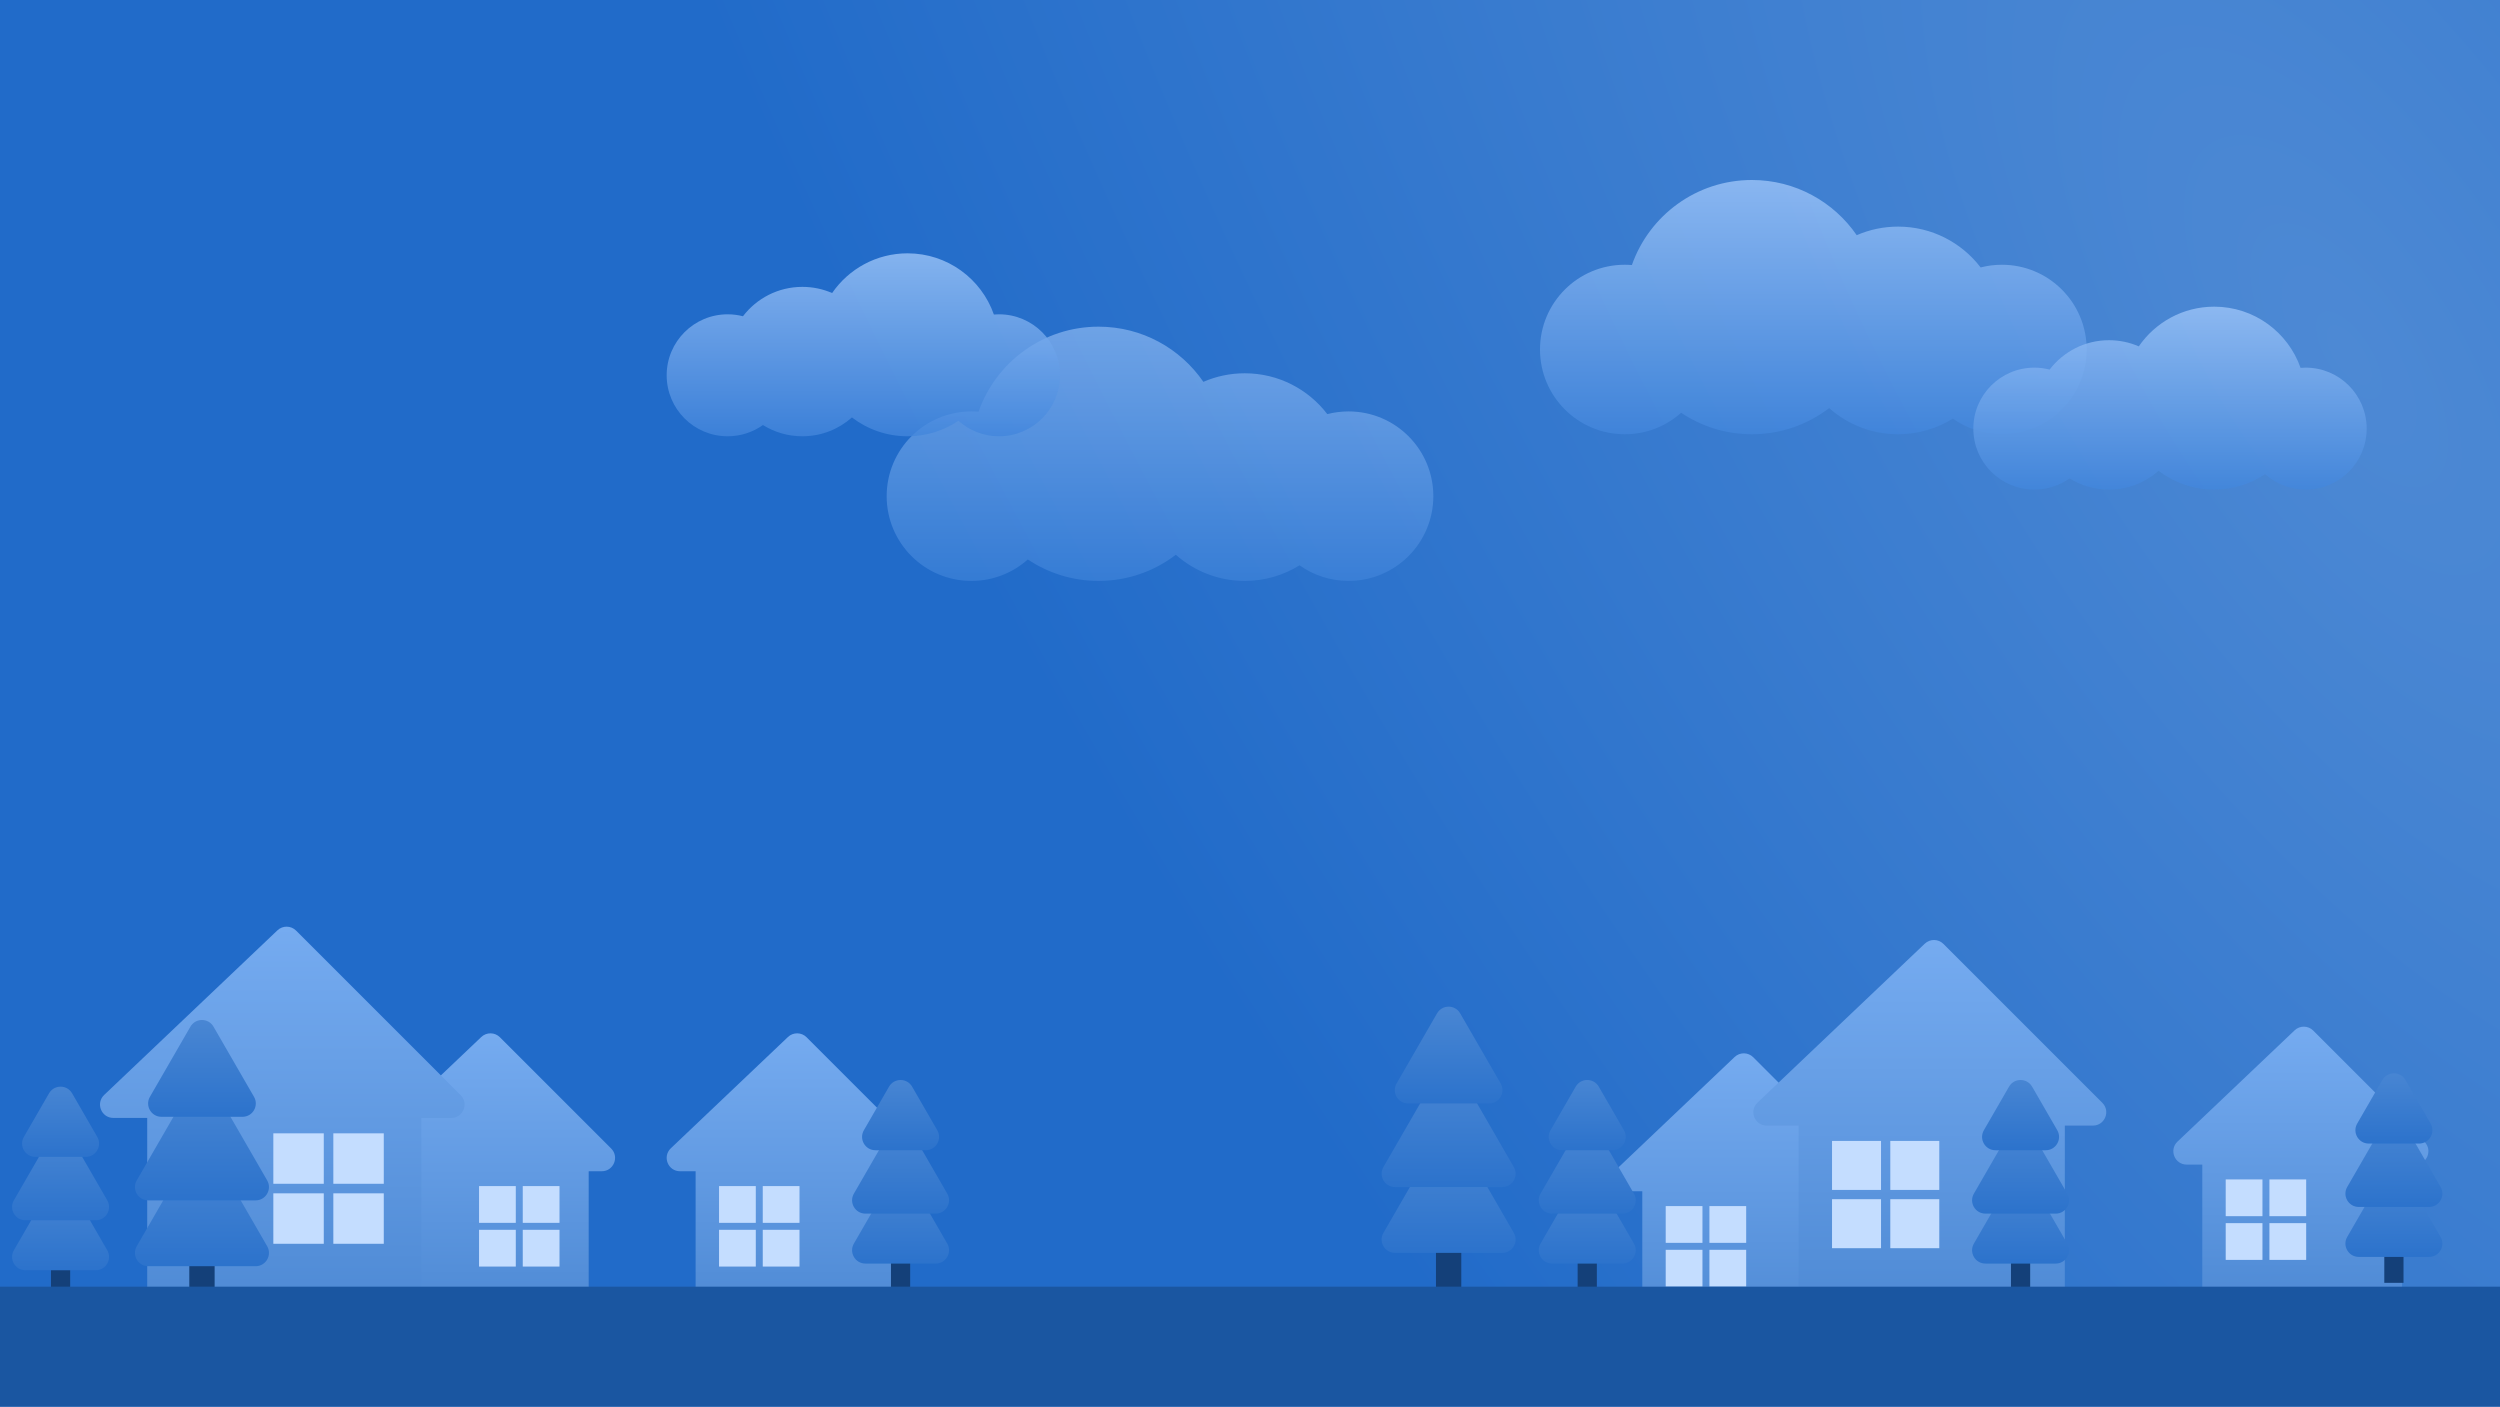 <svg width="375" height="211" viewBox="0 0 375 211" fill="none" xmlns="http://www.w3.org/2000/svg">
<g clip-path="url(#clip0_360_2102)">
<rect width="375" height="211" fill="url(#paint0_radial_360_2102)"/>
<path opacity="0.8" fill-rule="evenodd" clip-rule="evenodd" d="M274.375 61.213C271.162 63.676 267.144 65.139 262.783 65.139C258.856 65.139 255.206 63.952 252.172 61.917C249.925 63.922 246.961 65.139 243.713 65.139C236.692 65.139 231 59.448 231 52.426C231 45.405 236.692 39.713 243.713 39.713C244.073 39.713 244.43 39.728 244.783 39.758C247.388 32.328 254.463 27 262.783 27C269.309 27 275.07 30.278 278.507 35.278C280.409 34.451 282.507 33.992 284.713 33.992C289.761 33.992 294.248 36.394 297.094 40.117C298.114 39.854 299.184 39.713 300.287 39.713C307.308 39.713 313 45.405 313 52.426C313 59.448 307.308 65.139 300.287 65.139C297.546 65.139 295.008 64.272 292.932 62.797C290.546 64.282 287.73 65.139 284.713 65.139C280.746 65.139 277.125 63.656 274.375 61.213Z" fill="url(#paint1_linear_360_2102)"/>
<path opacity="0.8" fill-rule="evenodd" clip-rule="evenodd" d="M323.791 70.617C326.103 72.389 328.994 73.442 332.132 73.442C334.958 73.442 337.584 72.588 339.766 71.123C341.383 72.565 343.516 73.442 345.853 73.442C350.905 73.442 355 69.347 355 64.294C355 59.243 350.905 55.147 345.853 55.147C345.594 55.147 345.337 55.158 345.083 55.179C343.209 49.833 338.118 46 332.132 46C327.436 46 323.291 48.359 320.818 51.956C319.45 51.361 317.94 51.031 316.353 51.031C312.721 51.031 309.492 52.759 307.444 55.438C306.71 55.248 305.941 55.147 305.147 55.147C300.095 55.147 296 59.243 296 64.294C296 69.347 300.095 73.442 305.147 73.442C307.119 73.442 308.946 72.818 310.44 71.756C312.156 72.825 314.182 73.442 316.353 73.442C319.207 73.442 321.813 72.374 323.791 70.617Z" fill="url(#paint2_linear_360_2102)"/>
<path opacity="0.6" fill-rule="evenodd" clip-rule="evenodd" d="M176.375 83.213C173.162 85.676 169.144 87.139 164.783 87.139C160.856 87.139 157.206 85.952 154.172 83.917C151.925 85.921 148.961 87.139 145.713 87.139C138.692 87.139 133 81.448 133 74.426C133 67.405 138.692 61.713 145.713 61.713C146.073 61.713 146.43 61.728 146.783 61.758C149.388 54.328 156.463 49 164.783 49C171.309 49 177.07 52.278 180.507 57.278C182.409 56.451 184.507 55.992 186.713 55.992C191.761 55.992 196.248 58.394 199.094 62.117C200.114 61.854 201.184 61.713 202.287 61.713C209.308 61.713 215 67.405 215 74.426C215 81.448 209.308 87.139 202.287 87.139C199.546 87.139 197.008 86.272 194.932 84.797C192.546 86.282 189.73 87.139 186.713 87.139C182.746 87.139 179.125 85.656 176.375 83.213Z" fill="url(#paint3_linear_360_2102)"/>
<path opacity="0.8" fill-rule="evenodd" clip-rule="evenodd" d="M127.791 62.617C130.103 64.389 132.994 65.442 136.132 65.442C138.958 65.442 141.584 64.588 143.766 63.123C145.383 64.565 147.516 65.442 149.853 65.442C154.905 65.442 159 61.346 159 56.294C159 51.243 154.905 47.147 149.853 47.147C149.594 47.147 149.337 47.158 149.083 47.179C147.209 41.833 142.118 38 136.132 38C131.436 38 127.291 40.359 124.818 43.956C123.45 43.361 121.94 43.031 120.353 43.031C116.721 43.031 113.492 44.759 111.444 47.438C110.71 47.248 109.941 47.147 109.147 47.147C104.095 47.147 100 51.243 100 56.294C100 61.346 104.095 65.442 109.147 65.442C111.119 65.442 112.946 64.818 114.44 63.756C116.156 64.825 118.182 65.442 120.353 65.442C123.207 65.442 125.813 64.374 127.791 62.617Z" fill="url(#paint4_linear_360_2102)"/>
<g filter="url(#filter0_d_360_2102)">
<path fill-rule="evenodd" clip-rule="evenodd" d="M54.627 168.238L72.193 151.55C72.979 150.803 74.218 150.819 74.985 151.586L91.673 168.274C92.933 169.534 92.04 171.688 90.259 171.688L88.304 171.688V193.734H58.344V171.688H56.004C54.197 171.688 53.317 169.482 54.627 168.238Z" fill="url(#paint5_linear_360_2102)"/>
<g filter="url(#filter1_i_360_2102)">
<rect x="72.856" y="171.914" width="5.513" height="5.513" fill="#C4DDFF"/>
</g>
<g filter="url(#filter2_i_360_2102)">
<rect x="72.856" y="178.471" width="5.513" height="5.513" fill="#C4DDFF"/>
</g>
<g filter="url(#filter3_i_360_2102)">
<rect x="79.413" y="171.914" width="5.513" height="5.513" fill="#C4DDFF"/>
</g>
<g filter="url(#filter4_i_360_2102)">
<rect x="79.413" y="178.471" width="5.513" height="5.513" fill="#C4DDFF"/>
</g>
</g>
<g filter="url(#filter5_d_360_2102)">
<path fill-rule="evenodd" clip-rule="evenodd" d="M100.627 168.238L118.193 151.55C118.979 150.803 120.218 150.819 120.985 151.586L137.673 168.274C138.933 169.534 138.04 171.688 136.259 171.688L134.304 171.688V193.734H104.344V171.688H102.004C100.197 171.688 99.317 169.482 100.627 168.238Z" fill="url(#paint6_linear_360_2102)"/>
<g filter="url(#filter6_i_360_2102)">
<rect x="108.856" y="171.914" width="5.513" height="5.513" fill="#C4DDFF"/>
</g>
<g filter="url(#filter7_i_360_2102)">
<rect x="108.856" y="178.471" width="5.513" height="5.513" fill="#C4DDFF"/>
</g>
<g filter="url(#filter8_i_360_2102)">
<rect x="115.413" y="171.914" width="5.513" height="5.513" fill="#C4DDFF"/>
</g>
<g filter="url(#filter9_i_360_2102)">
<rect x="115.413" y="178.471" width="5.513" height="5.513" fill="#C4DDFF"/>
</g>
</g>
<g filter="url(#filter10_d_360_2102)">
<path fill-rule="evenodd" clip-rule="evenodd" d="M242.627 171.238L260.193 154.55C260.979 153.803 262.218 153.819 262.985 154.586L279.673 171.274C280.933 172.534 280.04 174.688 278.259 174.688L276.304 174.688V196.734H246.344V174.688H244.004C242.197 174.688 241.317 172.482 242.627 171.238Z" fill="url(#paint7_linear_360_2102)"/>
<g filter="url(#filter11_i_360_2102)">
<rect x="250.856" y="174.914" width="5.513" height="5.513" fill="#C4DDFF"/>
</g>
<g filter="url(#filter12_i_360_2102)">
<rect x="250.856" y="181.471" width="5.513" height="5.513" fill="#C4DDFF"/>
</g>
<g filter="url(#filter13_i_360_2102)">
<rect x="257.413" y="174.914" width="5.513" height="5.513" fill="#C4DDFF"/>
</g>
<g filter="url(#filter14_i_360_2102)">
<rect x="257.413" y="181.471" width="5.513" height="5.513" fill="#C4DDFF"/>
</g>
</g>
<g filter="url(#filter15_d_360_2102)">
<path fill-rule="evenodd" clip-rule="evenodd" d="M326.627 167.238L344.193 150.55C344.979 149.803 346.218 149.819 346.985 150.586L363.673 167.274C364.933 168.534 364.04 170.688 362.259 170.688L360.304 170.688V192.734H330.344V170.688H328.004C326.197 170.688 325.317 168.482 326.627 167.238Z" fill="url(#paint8_linear_360_2102)"/>
<g filter="url(#filter16_i_360_2102)">
<rect x="334.856" y="170.914" width="5.513" height="5.513" fill="#C4DDFF"/>
</g>
<g filter="url(#filter17_i_360_2102)">
<rect x="334.856" y="177.471" width="5.513" height="5.513" fill="#C4DDFF"/>
</g>
<g filter="url(#filter18_i_360_2102)">
<rect x="341.413" y="170.914" width="5.513" height="5.513" fill="#C4DDFF"/>
</g>
<g filter="url(#filter19_i_360_2102)">
<rect x="341.413" y="177.471" width="5.513" height="5.513" fill="#C4DDFF"/>
</g>
</g>
<g filter="url(#filter20_d_360_2102)">
<path fill-rule="evenodd" clip-rule="evenodd" d="M263.627 161.389L288.72 137.55C289.506 136.803 290.745 136.819 291.512 137.586L315.351 161.425C316.611 162.685 315.718 164.839 313.937 164.839H309.723V194.224H269.79V164.839H265.004C263.197 164.839 262.317 162.633 263.627 161.389Z" fill="url(#paint9_linear_360_2102)"/>
<g filter="url(#filter21_i_360_2102)">
<rect x="275.805" y="165.14" width="7.348" height="7.348" fill="#C4DDFF"/>
</g>
<g filter="url(#filter22_i_360_2102)">
<rect x="275.805" y="173.88" width="7.348" height="7.348" fill="#C4DDFF"/>
</g>
<g filter="url(#filter23_i_360_2102)">
<rect x="284.545" y="165.14" width="7.348" height="7.348" fill="#C4DDFF"/>
</g>
<g filter="url(#filter24_i_360_2102)">
<rect x="284.545" y="173.88" width="7.348" height="7.348" fill="#C4DDFF"/>
</g>
</g>
<g filter="url(#filter25_d_360_2102)">
<path fill-rule="evenodd" clip-rule="evenodd" d="M15.627 160.24L41.616 135.55C42.403 134.803 43.641 134.819 44.408 135.586L69.099 160.276C70.359 161.536 69.466 163.69 67.684 163.69L63.202 163.69V193.949H22.081V163.69L17.004 163.69C15.197 163.69 14.317 161.485 15.627 160.24Z" fill="url(#paint10_linear_360_2102)"/>
<g filter="url(#filter26_i_360_2102)">
<rect x="42" y="164" width="7.566" height="7.566" fill="#C4DDFF"/>
</g>
<g filter="url(#filter27_i_360_2102)">
<rect x="42" y="173" width="7.566" height="7.566" fill="#C4DDFF"/>
</g>
<g filter="url(#filter28_i_360_2102)">
<rect x="51" y="164" width="7.566" height="7.566" fill="#C4DDFF"/>
</g>
<g filter="url(#filter29_i_360_2102)">
<rect x="51" y="173" width="7.566" height="7.566" fill="#C4DDFF"/>
</g>
</g>
<rect x="28.395" y="189.742" width="3.798" height="5.318" fill="#144079"/>
<path d="M28.562 172.991C29.332 171.658 31.256 171.658 32.026 172.991L40.075 186.932C40.845 188.266 39.882 189.932 38.343 189.932H22.245C20.706 189.932 19.743 188.266 20.513 186.932L28.562 172.991Z" fill="url(#paint11_linear_360_2102)"/>
<path d="M28.562 163.116C29.332 161.783 31.256 161.783 32.026 163.116L40.075 177.057C40.845 178.39 39.882 180.057 38.343 180.057H22.245C20.706 180.057 19.743 178.39 20.513 177.057L28.562 163.116Z" fill="url(#paint12_linear_360_2102)"/>
<path d="M28.562 154C29.332 152.667 31.256 152.667 32.026 154L38.101 164.522C38.871 165.856 37.909 167.522 36.369 167.522H24.219C22.679 167.522 21.717 165.856 22.487 164.522L28.562 154Z" fill="url(#paint13_linear_360_2102)"/>
<rect x="215.395" y="187.742" width="3.798" height="5.318" fill="#144079"/>
<path d="M215.562 170.991C216.332 169.658 218.256 169.658 219.026 170.991L227.075 184.932C227.845 186.266 226.882 187.932 225.343 187.932H209.245C207.706 187.932 206.743 186.266 207.513 184.932L215.562 170.991Z" fill="url(#paint14_linear_360_2102)"/>
<path d="M215.562 161.116C216.332 159.783 218.256 159.783 219.026 161.116L227.075 175.057C227.845 176.39 226.882 178.057 225.343 178.057H209.245C207.706 178.057 206.743 176.39 207.513 175.057L215.562 161.116Z" fill="url(#paint15_linear_360_2102)"/>
<path d="M215.562 152C216.332 150.667 218.256 150.667 219.026 152L225.101 162.522C225.871 163.856 224.909 165.522 223.369 165.522H211.219C209.679 165.522 208.717 163.856 209.487 162.522L215.562 152Z" fill="url(#paint16_linear_360_2102)"/>
<rect x="133.645" y="189.392" width="2.882" height="4.034" fill="#144079"/>
<path d="M133.354 177.408C134.123 176.075 136.048 176.075 136.818 177.408L142.088 186.537C142.858 187.87 141.896 189.537 140.356 189.537H129.815C128.276 189.537 127.313 187.87 128.083 186.537L133.354 177.408Z" fill="url(#paint17_linear_360_2102)"/>
<path d="M133.354 169.916C134.123 168.583 136.048 168.583 136.818 169.916L142.088 179.044C142.858 180.378 141.896 182.044 140.356 182.044H129.815C128.276 182.044 127.313 180.378 128.083 179.044L133.354 169.916Z" fill="url(#paint18_linear_360_2102)"/>
<path d="M133.354 163C134.123 161.667 136.048 161.667 136.818 163L140.591 169.535C141.361 170.868 140.398 172.535 138.859 172.535H131.313C129.773 172.535 128.811 170.868 129.581 169.535L133.354 163Z" fill="url(#paint19_linear_360_2102)"/>
<rect x="7.645" y="190.392" width="2.882" height="4.034" fill="#144079"/>
<path d="M7.354 178.408C8.123 177.075 10.048 177.075 10.818 178.408L16.088 187.537C16.858 188.87 15.896 190.537 14.356 190.537H3.815C2.276 190.537 1.313 188.87 2.083 187.537L7.354 178.408Z" fill="url(#paint20_linear_360_2102)"/>
<path d="M7.354 170.916C8.123 169.583 10.048 169.583 10.818 170.916L16.088 180.044C16.858 181.378 15.896 183.044 14.356 183.044H3.815C2.276 183.044 1.313 181.378 2.083 180.044L7.354 170.916Z" fill="url(#paint21_linear_360_2102)"/>
<path d="M7.354 164C8.123 162.667 10.048 162.667 10.818 164L14.591 170.535C15.361 171.868 14.398 173.535 12.859 173.535H5.313C3.773 173.535 2.811 171.868 3.581 170.535L7.354 164Z" fill="url(#paint22_linear_360_2102)"/>
<rect x="236.645" y="189.392" width="2.882" height="4.034" fill="#144079"/>
<path d="M236.354 177.408C237.123 176.075 239.048 176.075 239.818 177.408L245.088 186.537C245.858 187.87 244.896 189.537 243.356 189.537H232.815C231.276 189.537 230.313 187.87 231.083 186.537L236.354 177.408Z" fill="url(#paint23_linear_360_2102)"/>
<path d="M236.354 169.916C237.123 168.583 239.048 168.583 239.818 169.916L245.088 179.044C245.858 180.378 244.896 182.044 243.356 182.044H232.815C231.276 182.044 230.313 180.378 231.083 179.044L236.354 169.916Z" fill="url(#paint24_linear_360_2102)"/>
<path d="M236.354 163C237.123 161.667 239.048 161.667 239.818 163L243.591 169.535C244.361 170.868 243.398 172.535 241.859 172.535H234.313C232.773 172.535 231.811 170.868 232.581 169.535L236.354 163Z" fill="url(#paint25_linear_360_2102)"/>
<rect x="357.645" y="188.392" width="2.882" height="4.034" fill="#144079"/>
<path d="M357.354 176.408C358.123 175.075 360.048 175.075 360.818 176.408L366.088 185.537C366.858 186.87 365.896 188.537 364.356 188.537H353.815C352.276 188.537 351.313 186.87 352.083 185.537L357.354 176.408Z" fill="url(#paint26_linear_360_2102)"/>
<path d="M357.354 168.916C358.123 167.583 360.048 167.583 360.818 168.916L366.088 178.044C366.858 179.378 365.896 181.044 364.356 181.044H353.815C352.276 181.044 351.313 179.378 352.083 178.044L357.354 168.916Z" fill="url(#paint27_linear_360_2102)"/>
<path d="M357.354 162C358.123 160.667 360.048 160.667 360.818 162L364.591 168.535C365.361 169.868 364.398 171.535 362.859 171.535H355.313C353.773 171.535 352.811 169.868 353.581 168.535L357.354 162Z" fill="url(#paint28_linear_360_2102)"/>
<rect x="301.645" y="189.392" width="2.882" height="4.034" fill="#144079"/>
<path d="M301.354 177.408C302.123 176.075 304.048 176.075 304.818 177.408L310.088 186.537C310.858 187.87 309.896 189.537 308.356 189.537H297.815C296.276 189.537 295.313 187.87 296.083 186.537L301.354 177.408Z" fill="url(#paint29_linear_360_2102)"/>
<path d="M301.354 169.916C302.123 168.583 304.048 168.583 304.818 169.916L310.088 179.044C310.858 180.378 309.896 182.044 308.356 182.044H297.815C296.276 182.044 295.313 180.378 296.083 179.044L301.354 169.916Z" fill="url(#paint30_linear_360_2102)"/>
<path d="M301.354 163C302.123 161.667 304.048 161.667 304.818 163L308.591 169.535C309.361 170.868 308.398 172.535 306.859 172.535H299.313C297.773 172.535 296.811 170.868 297.581 169.535L301.354 163Z" fill="url(#paint31_linear_360_2102)"/>
<rect y="193" width="375" height="18" fill="#1A56A1"/>
</g>
<defs>
<filter id="filter0_d_360_2102" x="50" y="151" width="46.263" height="50.734" filterUnits="userSpaceOnUse" color-interpolation-filters="sRGB">
<feFlood flood-opacity="0" result="BackgroundImageFix"/>
<feColorMatrix in="SourceAlpha" type="matrix" values="0 0 0 0 0 0 0 0 0 0 0 0 0 0 0 0 0 0 127 0" result="hardAlpha"/>
<feOffset dy="4"/>
<feGaussianBlur stdDeviation="2"/>
<feComposite in2="hardAlpha" operator="out"/>
<feColorMatrix type="matrix" values="0 0 0 0 0 0 0 0 0 0 0 0 0 0 0 0 0 0 0.1 0"/>
<feBlend mode="normal" in2="BackgroundImageFix" result="effect1_dropShadow_360_2102"/>
<feBlend mode="normal" in="SourceGraphic" in2="effect1_dropShadow_360_2102" result="shape"/>
</filter>
<filter id="filter1_i_360_2102" x="71.856" y="171.914" width="6.513" height="7.513" filterUnits="userSpaceOnUse" color-interpolation-filters="sRGB">
<feFlood flood-opacity="0" result="BackgroundImageFix"/>
<feBlend mode="normal" in="SourceGraphic" in2="BackgroundImageFix" result="shape"/>
<feColorMatrix in="SourceAlpha" type="matrix" values="0 0 0 0 0 0 0 0 0 0 0 0 0 0 0 0 0 0 127 0" result="hardAlpha"/>
<feOffset dx="-1" dy="2"/>
<feGaussianBlur stdDeviation="1"/>
<feComposite in2="hardAlpha" operator="arithmetic" k2="-1" k3="1"/>
<feColorMatrix type="matrix" values="0 0 0 0 0 0 0 0 0 0 0 0 0 0 0 0 0 0 0.25 0"/>
<feBlend mode="normal" in2="shape" result="effect1_innerShadow_360_2102"/>
</filter>
<filter id="filter2_i_360_2102" x="71.856" y="178.471" width="6.513" height="7.513" filterUnits="userSpaceOnUse" color-interpolation-filters="sRGB">
<feFlood flood-opacity="0" result="BackgroundImageFix"/>
<feBlend mode="normal" in="SourceGraphic" in2="BackgroundImageFix" result="shape"/>
<feColorMatrix in="SourceAlpha" type="matrix" values="0 0 0 0 0 0 0 0 0 0 0 0 0 0 0 0 0 0 127 0" result="hardAlpha"/>
<feOffset dx="-1" dy="2"/>
<feGaussianBlur stdDeviation="1"/>
<feComposite in2="hardAlpha" operator="arithmetic" k2="-1" k3="1"/>
<feColorMatrix type="matrix" values="0 0 0 0 0 0 0 0 0 0 0 0 0 0 0 0 0 0 0.25 0"/>
<feBlend mode="normal" in2="shape" result="effect1_innerShadow_360_2102"/>
</filter>
<filter id="filter3_i_360_2102" x="78.413" y="171.914" width="6.513" height="7.513" filterUnits="userSpaceOnUse" color-interpolation-filters="sRGB">
<feFlood flood-opacity="0" result="BackgroundImageFix"/>
<feBlend mode="normal" in="SourceGraphic" in2="BackgroundImageFix" result="shape"/>
<feColorMatrix in="SourceAlpha" type="matrix" values="0 0 0 0 0 0 0 0 0 0 0 0 0 0 0 0 0 0 127 0" result="hardAlpha"/>
<feOffset dx="-1" dy="2"/>
<feGaussianBlur stdDeviation="1"/>
<feComposite in2="hardAlpha" operator="arithmetic" k2="-1" k3="1"/>
<feColorMatrix type="matrix" values="0 0 0 0 0 0 0 0 0 0 0 0 0 0 0 0 0 0 0.25 0"/>
<feBlend mode="normal" in2="shape" result="effect1_innerShadow_360_2102"/>
</filter>
<filter id="filter4_i_360_2102" x="78.413" y="178.471" width="6.513" height="7.513" filterUnits="userSpaceOnUse" color-interpolation-filters="sRGB">
<feFlood flood-opacity="0" result="BackgroundImageFix"/>
<feBlend mode="normal" in="SourceGraphic" in2="BackgroundImageFix" result="shape"/>
<feColorMatrix in="SourceAlpha" type="matrix" values="0 0 0 0 0 0 0 0 0 0 0 0 0 0 0 0 0 0 127 0" result="hardAlpha"/>
<feOffset dx="-1" dy="2"/>
<feGaussianBlur stdDeviation="1"/>
<feComposite in2="hardAlpha" operator="arithmetic" k2="-1" k3="1"/>
<feColorMatrix type="matrix" values="0 0 0 0 0 0 0 0 0 0 0 0 0 0 0 0 0 0 0.25 0"/>
<feBlend mode="normal" in2="shape" result="effect1_innerShadow_360_2102"/>
</filter>
<filter id="filter5_d_360_2102" x="96" y="151" width="46.263" height="50.734" filterUnits="userSpaceOnUse" color-interpolation-filters="sRGB">
<feFlood flood-opacity="0" result="BackgroundImageFix"/>
<feColorMatrix in="SourceAlpha" type="matrix" values="0 0 0 0 0 0 0 0 0 0 0 0 0 0 0 0 0 0 127 0" result="hardAlpha"/>
<feOffset dy="4"/>
<feGaussianBlur stdDeviation="2"/>
<feComposite in2="hardAlpha" operator="out"/>
<feColorMatrix type="matrix" values="0 0 0 0 0 0 0 0 0 0 0 0 0 0 0 0 0 0 0.1 0"/>
<feBlend mode="normal" in2="BackgroundImageFix" result="effect1_dropShadow_360_2102"/>
<feBlend mode="normal" in="SourceGraphic" in2="effect1_dropShadow_360_2102" result="shape"/>
</filter>
<filter id="filter6_i_360_2102" x="107.856" y="171.914" width="6.513" height="7.513" filterUnits="userSpaceOnUse" color-interpolation-filters="sRGB">
<feFlood flood-opacity="0" result="BackgroundImageFix"/>
<feBlend mode="normal" in="SourceGraphic" in2="BackgroundImageFix" result="shape"/>
<feColorMatrix in="SourceAlpha" type="matrix" values="0 0 0 0 0 0 0 0 0 0 0 0 0 0 0 0 0 0 127 0" result="hardAlpha"/>
<feOffset dx="-1" dy="2"/>
<feGaussianBlur stdDeviation="1"/>
<feComposite in2="hardAlpha" operator="arithmetic" k2="-1" k3="1"/>
<feColorMatrix type="matrix" values="0 0 0 0 0 0 0 0 0 0 0 0 0 0 0 0 0 0 0.25 0"/>
<feBlend mode="normal" in2="shape" result="effect1_innerShadow_360_2102"/>
</filter>
<filter id="filter7_i_360_2102" x="107.856" y="178.471" width="6.513" height="7.513" filterUnits="userSpaceOnUse" color-interpolation-filters="sRGB">
<feFlood flood-opacity="0" result="BackgroundImageFix"/>
<feBlend mode="normal" in="SourceGraphic" in2="BackgroundImageFix" result="shape"/>
<feColorMatrix in="SourceAlpha" type="matrix" values="0 0 0 0 0 0 0 0 0 0 0 0 0 0 0 0 0 0 127 0" result="hardAlpha"/>
<feOffset dx="-1" dy="2"/>
<feGaussianBlur stdDeviation="1"/>
<feComposite in2="hardAlpha" operator="arithmetic" k2="-1" k3="1"/>
<feColorMatrix type="matrix" values="0 0 0 0 0 0 0 0 0 0 0 0 0 0 0 0 0 0 0.25 0"/>
<feBlend mode="normal" in2="shape" result="effect1_innerShadow_360_2102"/>
</filter>
<filter id="filter8_i_360_2102" x="114.413" y="171.914" width="6.513" height="7.513" filterUnits="userSpaceOnUse" color-interpolation-filters="sRGB">
<feFlood flood-opacity="0" result="BackgroundImageFix"/>
<feBlend mode="normal" in="SourceGraphic" in2="BackgroundImageFix" result="shape"/>
<feColorMatrix in="SourceAlpha" type="matrix" values="0 0 0 0 0 0 0 0 0 0 0 0 0 0 0 0 0 0 127 0" result="hardAlpha"/>
<feOffset dx="-1" dy="2"/>
<feGaussianBlur stdDeviation="1"/>
<feComposite in2="hardAlpha" operator="arithmetic" k2="-1" k3="1"/>
<feColorMatrix type="matrix" values="0 0 0 0 0 0 0 0 0 0 0 0 0 0 0 0 0 0 0.25 0"/>
<feBlend mode="normal" in2="shape" result="effect1_innerShadow_360_2102"/>
</filter>
<filter id="filter9_i_360_2102" x="114.413" y="178.471" width="6.513" height="7.513" filterUnits="userSpaceOnUse" color-interpolation-filters="sRGB">
<feFlood flood-opacity="0" result="BackgroundImageFix"/>
<feBlend mode="normal" in="SourceGraphic" in2="BackgroundImageFix" result="shape"/>
<feColorMatrix in="SourceAlpha" type="matrix" values="0 0 0 0 0 0 0 0 0 0 0 0 0 0 0 0 0 0 127 0" result="hardAlpha"/>
<feOffset dx="-1" dy="2"/>
<feGaussianBlur stdDeviation="1"/>
<feComposite in2="hardAlpha" operator="arithmetic" k2="-1" k3="1"/>
<feColorMatrix type="matrix" values="0 0 0 0 0 0 0 0 0 0 0 0 0 0 0 0 0 0 0.25 0"/>
<feBlend mode="normal" in2="shape" result="effect1_innerShadow_360_2102"/>
</filter>
<filter id="filter10_d_360_2102" x="238" y="154" width="46.263" height="50.734" filterUnits="userSpaceOnUse" color-interpolation-filters="sRGB">
<feFlood flood-opacity="0" result="BackgroundImageFix"/>
<feColorMatrix in="SourceAlpha" type="matrix" values="0 0 0 0 0 0 0 0 0 0 0 0 0 0 0 0 0 0 127 0" result="hardAlpha"/>
<feOffset dy="4"/>
<feGaussianBlur stdDeviation="2"/>
<feComposite in2="hardAlpha" operator="out"/>
<feColorMatrix type="matrix" values="0 0 0 0 0 0 0 0 0 0 0 0 0 0 0 0 0 0 0.1 0"/>
<feBlend mode="normal" in2="BackgroundImageFix" result="effect1_dropShadow_360_2102"/>
<feBlend mode="normal" in="SourceGraphic" in2="effect1_dropShadow_360_2102" result="shape"/>
</filter>
<filter id="filter11_i_360_2102" x="249.856" y="174.914" width="6.513" height="7.513" filterUnits="userSpaceOnUse" color-interpolation-filters="sRGB">
<feFlood flood-opacity="0" result="BackgroundImageFix"/>
<feBlend mode="normal" in="SourceGraphic" in2="BackgroundImageFix" result="shape"/>
<feColorMatrix in="SourceAlpha" type="matrix" values="0 0 0 0 0 0 0 0 0 0 0 0 0 0 0 0 0 0 127 0" result="hardAlpha"/>
<feOffset dx="-1" dy="2"/>
<feGaussianBlur stdDeviation="1"/>
<feComposite in2="hardAlpha" operator="arithmetic" k2="-1" k3="1"/>
<feColorMatrix type="matrix" values="0 0 0 0 0 0 0 0 0 0 0 0 0 0 0 0 0 0 0.25 0"/>
<feBlend mode="normal" in2="shape" result="effect1_innerShadow_360_2102"/>
</filter>
<filter id="filter12_i_360_2102" x="249.856" y="181.471" width="6.513" height="7.513" filterUnits="userSpaceOnUse" color-interpolation-filters="sRGB">
<feFlood flood-opacity="0" result="BackgroundImageFix"/>
<feBlend mode="normal" in="SourceGraphic" in2="BackgroundImageFix" result="shape"/>
<feColorMatrix in="SourceAlpha" type="matrix" values="0 0 0 0 0 0 0 0 0 0 0 0 0 0 0 0 0 0 127 0" result="hardAlpha"/>
<feOffset dx="-1" dy="2"/>
<feGaussianBlur stdDeviation="1"/>
<feComposite in2="hardAlpha" operator="arithmetic" k2="-1" k3="1"/>
<feColorMatrix type="matrix" values="0 0 0 0 0 0 0 0 0 0 0 0 0 0 0 0 0 0 0.25 0"/>
<feBlend mode="normal" in2="shape" result="effect1_innerShadow_360_2102"/>
</filter>
<filter id="filter13_i_360_2102" x="256.413" y="174.914" width="6.513" height="7.513" filterUnits="userSpaceOnUse" color-interpolation-filters="sRGB">
<feFlood flood-opacity="0" result="BackgroundImageFix"/>
<feBlend mode="normal" in="SourceGraphic" in2="BackgroundImageFix" result="shape"/>
<feColorMatrix in="SourceAlpha" type="matrix" values="0 0 0 0 0 0 0 0 0 0 0 0 0 0 0 0 0 0 127 0" result="hardAlpha"/>
<feOffset dx="-1" dy="2"/>
<feGaussianBlur stdDeviation="1"/>
<feComposite in2="hardAlpha" operator="arithmetic" k2="-1" k3="1"/>
<feColorMatrix type="matrix" values="0 0 0 0 0 0 0 0 0 0 0 0 0 0 0 0 0 0 0.25 0"/>
<feBlend mode="normal" in2="shape" result="effect1_innerShadow_360_2102"/>
</filter>
<filter id="filter14_i_360_2102" x="256.413" y="181.471" width="6.513" height="7.513" filterUnits="userSpaceOnUse" color-interpolation-filters="sRGB">
<feFlood flood-opacity="0" result="BackgroundImageFix"/>
<feBlend mode="normal" in="SourceGraphic" in2="BackgroundImageFix" result="shape"/>
<feColorMatrix in="SourceAlpha" type="matrix" values="0 0 0 0 0 0 0 0 0 0 0 0 0 0 0 0 0 0 127 0" result="hardAlpha"/>
<feOffset dx="-1" dy="2"/>
<feGaussianBlur stdDeviation="1"/>
<feComposite in2="hardAlpha" operator="arithmetic" k2="-1" k3="1"/>
<feColorMatrix type="matrix" values="0 0 0 0 0 0 0 0 0 0 0 0 0 0 0 0 0 0 0.25 0"/>
<feBlend mode="normal" in2="shape" result="effect1_innerShadow_360_2102"/>
</filter>
<filter id="filter15_d_360_2102" x="322" y="150" width="46.263" height="50.734" filterUnits="userSpaceOnUse" color-interpolation-filters="sRGB">
<feFlood flood-opacity="0" result="BackgroundImageFix"/>
<feColorMatrix in="SourceAlpha" type="matrix" values="0 0 0 0 0 0 0 0 0 0 0 0 0 0 0 0 0 0 127 0" result="hardAlpha"/>
<feOffset dy="4"/>
<feGaussianBlur stdDeviation="2"/>
<feComposite in2="hardAlpha" operator="out"/>
<feColorMatrix type="matrix" values="0 0 0 0 0 0 0 0 0 0 0 0 0 0 0 0 0 0 0.1 0"/>
<feBlend mode="normal" in2="BackgroundImageFix" result="effect1_dropShadow_360_2102"/>
<feBlend mode="normal" in="SourceGraphic" in2="effect1_dropShadow_360_2102" result="shape"/>
</filter>
<filter id="filter16_i_360_2102" x="333.856" y="170.914" width="6.513" height="7.513" filterUnits="userSpaceOnUse" color-interpolation-filters="sRGB">
<feFlood flood-opacity="0" result="BackgroundImageFix"/>
<feBlend mode="normal" in="SourceGraphic" in2="BackgroundImageFix" result="shape"/>
<feColorMatrix in="SourceAlpha" type="matrix" values="0 0 0 0 0 0 0 0 0 0 0 0 0 0 0 0 0 0 127 0" result="hardAlpha"/>
<feOffset dx="-1" dy="2"/>
<feGaussianBlur stdDeviation="1"/>
<feComposite in2="hardAlpha" operator="arithmetic" k2="-1" k3="1"/>
<feColorMatrix type="matrix" values="0 0 0 0 0 0 0 0 0 0 0 0 0 0 0 0 0 0 0.25 0"/>
<feBlend mode="normal" in2="shape" result="effect1_innerShadow_360_2102"/>
</filter>
<filter id="filter17_i_360_2102" x="333.856" y="177.471" width="6.513" height="7.513" filterUnits="userSpaceOnUse" color-interpolation-filters="sRGB">
<feFlood flood-opacity="0" result="BackgroundImageFix"/>
<feBlend mode="normal" in="SourceGraphic" in2="BackgroundImageFix" result="shape"/>
<feColorMatrix in="SourceAlpha" type="matrix" values="0 0 0 0 0 0 0 0 0 0 0 0 0 0 0 0 0 0 127 0" result="hardAlpha"/>
<feOffset dx="-1" dy="2"/>
<feGaussianBlur stdDeviation="1"/>
<feComposite in2="hardAlpha" operator="arithmetic" k2="-1" k3="1"/>
<feColorMatrix type="matrix" values="0 0 0 0 0 0 0 0 0 0 0 0 0 0 0 0 0 0 0.25 0"/>
<feBlend mode="normal" in2="shape" result="effect1_innerShadow_360_2102"/>
</filter>
<filter id="filter18_i_360_2102" x="340.413" y="170.914" width="6.513" height="7.513" filterUnits="userSpaceOnUse" color-interpolation-filters="sRGB">
<feFlood flood-opacity="0" result="BackgroundImageFix"/>
<feBlend mode="normal" in="SourceGraphic" in2="BackgroundImageFix" result="shape"/>
<feColorMatrix in="SourceAlpha" type="matrix" values="0 0 0 0 0 0 0 0 0 0 0 0 0 0 0 0 0 0 127 0" result="hardAlpha"/>
<feOffset dx="-1" dy="2"/>
<feGaussianBlur stdDeviation="1"/>
<feComposite in2="hardAlpha" operator="arithmetic" k2="-1" k3="1"/>
<feColorMatrix type="matrix" values="0 0 0 0 0 0 0 0 0 0 0 0 0 0 0 0 0 0 0.25 0"/>
<feBlend mode="normal" in2="shape" result="effect1_innerShadow_360_2102"/>
</filter>
<filter id="filter19_i_360_2102" x="340.413" y="177.471" width="6.513" height="7.513" filterUnits="userSpaceOnUse" color-interpolation-filters="sRGB">
<feFlood flood-opacity="0" result="BackgroundImageFix"/>
<feBlend mode="normal" in="SourceGraphic" in2="BackgroundImageFix" result="shape"/>
<feColorMatrix in="SourceAlpha" type="matrix" values="0 0 0 0 0 0 0 0 0 0 0 0 0 0 0 0 0 0 127 0" result="hardAlpha"/>
<feOffset dx="-1" dy="2"/>
<feGaussianBlur stdDeviation="1"/>
<feComposite in2="hardAlpha" operator="arithmetic" k2="-1" k3="1"/>
<feColorMatrix type="matrix" values="0 0 0 0 0 0 0 0 0 0 0 0 0 0 0 0 0 0 0.25 0"/>
<feBlend mode="normal" in2="shape" result="effect1_innerShadow_360_2102"/>
</filter>
<filter id="filter20_d_360_2102" x="259" y="137" width="60.94" height="65.224" filterUnits="userSpaceOnUse" color-interpolation-filters="sRGB">
<feFlood flood-opacity="0" result="BackgroundImageFix"/>
<feColorMatrix in="SourceAlpha" type="matrix" values="0 0 0 0 0 0 0 0 0 0 0 0 0 0 0 0 0 0 127 0" result="hardAlpha"/>
<feOffset dy="4"/>
<feGaussianBlur stdDeviation="2"/>
<feComposite in2="hardAlpha" operator="out"/>
<feColorMatrix type="matrix" values="0 0 0 0 0 0 0 0 0 0 0 0 0 0 0 0 0 0 0.1 0"/>
<feBlend mode="normal" in2="BackgroundImageFix" result="effect1_dropShadow_360_2102"/>
<feBlend mode="normal" in="SourceGraphic" in2="effect1_dropShadow_360_2102" result="shape"/>
</filter>
<filter id="filter21_i_360_2102" x="274.805" y="165.14" width="8.348" height="9.348" filterUnits="userSpaceOnUse" color-interpolation-filters="sRGB">
<feFlood flood-opacity="0" result="BackgroundImageFix"/>
<feBlend mode="normal" in="SourceGraphic" in2="BackgroundImageFix" result="shape"/>
<feColorMatrix in="SourceAlpha" type="matrix" values="0 0 0 0 0 0 0 0 0 0 0 0 0 0 0 0 0 0 127 0" result="hardAlpha"/>
<feOffset dx="-1" dy="2"/>
<feGaussianBlur stdDeviation="1"/>
<feComposite in2="hardAlpha" operator="arithmetic" k2="-1" k3="1"/>
<feColorMatrix type="matrix" values="0 0 0 0 0 0 0 0 0 0 0 0 0 0 0 0 0 0 0.25 0"/>
<feBlend mode="normal" in2="shape" result="effect1_innerShadow_360_2102"/>
</filter>
<filter id="filter22_i_360_2102" x="274.805" y="173.88" width="8.348" height="9.348" filterUnits="userSpaceOnUse" color-interpolation-filters="sRGB">
<feFlood flood-opacity="0" result="BackgroundImageFix"/>
<feBlend mode="normal" in="SourceGraphic" in2="BackgroundImageFix" result="shape"/>
<feColorMatrix in="SourceAlpha" type="matrix" values="0 0 0 0 0 0 0 0 0 0 0 0 0 0 0 0 0 0 127 0" result="hardAlpha"/>
<feOffset dx="-1" dy="2"/>
<feGaussianBlur stdDeviation="1"/>
<feComposite in2="hardAlpha" operator="arithmetic" k2="-1" k3="1"/>
<feColorMatrix type="matrix" values="0 0 0 0 0 0 0 0 0 0 0 0 0 0 0 0 0 0 0.25 0"/>
<feBlend mode="normal" in2="shape" result="effect1_innerShadow_360_2102"/>
</filter>
<filter id="filter23_i_360_2102" x="283.545" y="165.14" width="8.348" height="9.348" filterUnits="userSpaceOnUse" color-interpolation-filters="sRGB">
<feFlood flood-opacity="0" result="BackgroundImageFix"/>
<feBlend mode="normal" in="SourceGraphic" in2="BackgroundImageFix" result="shape"/>
<feColorMatrix in="SourceAlpha" type="matrix" values="0 0 0 0 0 0 0 0 0 0 0 0 0 0 0 0 0 0 127 0" result="hardAlpha"/>
<feOffset dx="-1" dy="2"/>
<feGaussianBlur stdDeviation="1"/>
<feComposite in2="hardAlpha" operator="arithmetic" k2="-1" k3="1"/>
<feColorMatrix type="matrix" values="0 0 0 0 0 0 0 0 0 0 0 0 0 0 0 0 0 0 0.25 0"/>
<feBlend mode="normal" in2="shape" result="effect1_innerShadow_360_2102"/>
</filter>
<filter id="filter24_i_360_2102" x="283.545" y="173.88" width="8.348" height="9.348" filterUnits="userSpaceOnUse" color-interpolation-filters="sRGB">
<feFlood flood-opacity="0" result="BackgroundImageFix"/>
<feBlend mode="normal" in="SourceGraphic" in2="BackgroundImageFix" result="shape"/>
<feColorMatrix in="SourceAlpha" type="matrix" values="0 0 0 0 0 0 0 0 0 0 0 0 0 0 0 0 0 0 127 0" result="hardAlpha"/>
<feOffset dx="-1" dy="2"/>
<feGaussianBlur stdDeviation="1"/>
<feComposite in2="hardAlpha" operator="arithmetic" k2="-1" k3="1"/>
<feColorMatrix type="matrix" values="0 0 0 0 0 0 0 0 0 0 0 0 0 0 0 0 0 0 0.25 0"/>
<feBlend mode="normal" in2="shape" result="effect1_innerShadow_360_2102"/>
</filter>
<filter id="filter25_d_360_2102" x="11" y="135" width="62.688" height="66.949" filterUnits="userSpaceOnUse" color-interpolation-filters="sRGB">
<feFlood flood-opacity="0" result="BackgroundImageFix"/>
<feColorMatrix in="SourceAlpha" type="matrix" values="0 0 0 0 0 0 0 0 0 0 0 0 0 0 0 0 0 0 127 0" result="hardAlpha"/>
<feOffset dy="4"/>
<feGaussianBlur stdDeviation="2"/>
<feComposite in2="hardAlpha" operator="out"/>
<feColorMatrix type="matrix" values="0 0 0 0 0 0 0 0 0 0 0 0 0 0 0 0 0 0 0.1 0"/>
<feBlend mode="normal" in2="BackgroundImageFix" result="effect1_dropShadow_360_2102"/>
<feBlend mode="normal" in="SourceGraphic" in2="effect1_dropShadow_360_2102" result="shape"/>
</filter>
<filter id="filter26_i_360_2102" x="41" y="164" width="8.566" height="9.566" filterUnits="userSpaceOnUse" color-interpolation-filters="sRGB">
<feFlood flood-opacity="0" result="BackgroundImageFix"/>
<feBlend mode="normal" in="SourceGraphic" in2="BackgroundImageFix" result="shape"/>
<feColorMatrix in="SourceAlpha" type="matrix" values="0 0 0 0 0 0 0 0 0 0 0 0 0 0 0 0 0 0 127 0" result="hardAlpha"/>
<feOffset dx="-1" dy="2"/>
<feGaussianBlur stdDeviation="1"/>
<feComposite in2="hardAlpha" operator="arithmetic" k2="-1" k3="1"/>
<feColorMatrix type="matrix" values="0 0 0 0 0 0 0 0 0 0 0 0 0 0 0 0 0 0 0.25 0"/>
<feBlend mode="normal" in2="shape" result="effect1_innerShadow_360_2102"/>
</filter>
<filter id="filter27_i_360_2102" x="41" y="173" width="8.566" height="9.566" filterUnits="userSpaceOnUse" color-interpolation-filters="sRGB">
<feFlood flood-opacity="0" result="BackgroundImageFix"/>
<feBlend mode="normal" in="SourceGraphic" in2="BackgroundImageFix" result="shape"/>
<feColorMatrix in="SourceAlpha" type="matrix" values="0 0 0 0 0 0 0 0 0 0 0 0 0 0 0 0 0 0 127 0" result="hardAlpha"/>
<feOffset dx="-1" dy="2"/>
<feGaussianBlur stdDeviation="1"/>
<feComposite in2="hardAlpha" operator="arithmetic" k2="-1" k3="1"/>
<feColorMatrix type="matrix" values="0 0 0 0 0 0 0 0 0 0 0 0 0 0 0 0 0 0 0.25 0"/>
<feBlend mode="normal" in2="shape" result="effect1_innerShadow_360_2102"/>
</filter>
<filter id="filter28_i_360_2102" x="50" y="164" width="8.566" height="9.566" filterUnits="userSpaceOnUse" color-interpolation-filters="sRGB">
<feFlood flood-opacity="0" result="BackgroundImageFix"/>
<feBlend mode="normal" in="SourceGraphic" in2="BackgroundImageFix" result="shape"/>
<feColorMatrix in="SourceAlpha" type="matrix" values="0 0 0 0 0 0 0 0 0 0 0 0 0 0 0 0 0 0 127 0" result="hardAlpha"/>
<feOffset dx="-1" dy="2"/>
<feGaussianBlur stdDeviation="1"/>
<feComposite in2="hardAlpha" operator="arithmetic" k2="-1" k3="1"/>
<feColorMatrix type="matrix" values="0 0 0 0 0 0 0 0 0 0 0 0 0 0 0 0 0 0 0.25 0"/>
<feBlend mode="normal" in2="shape" result="effect1_innerShadow_360_2102"/>
</filter>
<filter id="filter29_i_360_2102" x="50" y="173" width="8.566" height="9.566" filterUnits="userSpaceOnUse" color-interpolation-filters="sRGB">
<feFlood flood-opacity="0" result="BackgroundImageFix"/>
<feBlend mode="normal" in="SourceGraphic" in2="BackgroundImageFix" result="shape"/>
<feColorMatrix in="SourceAlpha" type="matrix" values="0 0 0 0 0 0 0 0 0 0 0 0 0 0 0 0 0 0 127 0" result="hardAlpha"/>
<feOffset dx="-1" dy="2"/>
<feGaussianBlur stdDeviation="1"/>
<feComposite in2="hardAlpha" operator="arithmetic" k2="-1" k3="1"/>
<feColorMatrix type="matrix" values="0 0 0 0 0 0 0 0 0 0 0 0 0 0 0 0 0 0 0.25 0"/>
<feBlend mode="normal" in2="shape" result="effect1_innerShadow_360_2102"/>
</filter>
<radialGradient id="paint0_radial_360_2102" cx="0" cy="0" r="1" gradientUnits="userSpaceOnUse" gradientTransform="translate(353 57.271) rotate(146.914) scale(214.239 502.038)">
<stop stop-color="#4D89D4"/>
<stop offset="0.899" stop-color="#216BC9"/>
</radialGradient>
<linearGradient id="paint1_linear_360_2102" x1="272" y1="27" x2="272" y2="65.139" gradientUnits="userSpaceOnUse">
<stop stop-color="#9CC4F8"/>
<stop offset="1" stop-color="#4286DC"/>
</linearGradient>
<linearGradient id="paint2_linear_360_2102" x1="325.5" y1="46" x2="325.5" y2="73.442" gradientUnits="userSpaceOnUse">
<stop stop-color="#9CC4F8"/>
<stop offset="1" stop-color="#4286DC"/>
</linearGradient>
<linearGradient id="paint3_linear_360_2102" x1="174" y1="49" x2="174" y2="87.139" gradientUnits="userSpaceOnUse">
<stop stop-color="#9CC4F8"/>
<stop offset="1" stop-color="#4286DC"/>
</linearGradient>
<linearGradient id="paint4_linear_360_2102" x1="129.5" y1="38" x2="129.5" y2="65.442" gradientUnits="userSpaceOnUse">
<stop stop-color="#9CC4F8"/>
<stop offset="1" stop-color="#4286DC"/>
</linearGradient>
<linearGradient id="paint5_linear_360_2102" x1="73.131" y1="151" x2="73.131" y2="193.734" gradientUnits="userSpaceOnUse">
<stop stop-color="#75ABF0"/>
<stop offset="1" stop-color="#4D89D4"/>
</linearGradient>
<linearGradient id="paint6_linear_360_2102" x1="119.131" y1="151" x2="119.131" y2="193.734" gradientUnits="userSpaceOnUse">
<stop stop-color="#75ABF0"/>
<stop offset="1" stop-color="#4D89D4"/>
</linearGradient>
<linearGradient id="paint7_linear_360_2102" x1="261.131" y1="154" x2="261.131" y2="196.734" gradientUnits="userSpaceOnUse">
<stop stop-color="#75ABF0"/>
<stop offset="1" stop-color="#4D89D4"/>
</linearGradient>
<linearGradient id="paint8_linear_360_2102" x1="345.131" y1="150" x2="345.131" y2="192.734" gradientUnits="userSpaceOnUse">
<stop stop-color="#75ABF0"/>
<stop offset="1" stop-color="#4D89D4"/>
</linearGradient>
<linearGradient id="paint9_linear_360_2102" x1="289.47" y1="137" x2="289.47" y2="194.224" gradientUnits="userSpaceOnUse">
<stop stop-color="#75ABF0"/>
<stop offset="1" stop-color="#4D89D4"/>
</linearGradient>
<linearGradient id="paint10_linear_360_2102" x1="42.344" y1="135" x2="42.344" y2="193.949" gradientUnits="userSpaceOnUse">
<stop stop-color="#75ABF0"/>
<stop offset="1" stop-color="#4D89D4"/>
</linearGradient>
<linearGradient id="paint11_linear_360_2102" x1="30.294" y1="169.991" x2="30.294" y2="196.579" gradientUnits="userSpaceOnUse">
<stop stop-color="#4D89D4"/>
<stop offset="1" stop-color="#216BC9"/>
</linearGradient>
<linearGradient id="paint12_linear_360_2102" x1="30.294" y1="160.116" x2="30.294" y2="186.704" gradientUnits="userSpaceOnUse">
<stop stop-color="#4D89D4"/>
<stop offset="1" stop-color="#216BC9"/>
</linearGradient>
<linearGradient id="paint13_linear_360_2102" x1="30.294" y1="151" x2="30.294" y2="173.03" gradientUnits="userSpaceOnUse">
<stop stop-color="#4D89D4"/>
<stop offset="1" stop-color="#216BC9"/>
</linearGradient>
<linearGradient id="paint14_linear_360_2102" x1="217.294" y1="167.991" x2="217.294" y2="194.579" gradientUnits="userSpaceOnUse">
<stop stop-color="#4D89D4"/>
<stop offset="1" stop-color="#216BC9"/>
</linearGradient>
<linearGradient id="paint15_linear_360_2102" x1="217.294" y1="158.116" x2="217.294" y2="184.704" gradientUnits="userSpaceOnUse">
<stop stop-color="#4D89D4"/>
<stop offset="1" stop-color="#216BC9"/>
</linearGradient>
<linearGradient id="paint16_linear_360_2102" x1="217.294" y1="149" x2="217.294" y2="171.03" gradientUnits="userSpaceOnUse">
<stop stop-color="#4D89D4"/>
<stop offset="1" stop-color="#216BC9"/>
</linearGradient>
<linearGradient id="paint17_linear_360_2102" x1="135.086" y1="174.408" x2="135.086" y2="194.579" gradientUnits="userSpaceOnUse">
<stop stop-color="#4D89D4"/>
<stop offset="1" stop-color="#216BC9"/>
</linearGradient>
<linearGradient id="paint18_linear_360_2102" x1="135.086" y1="166.916" x2="135.086" y2="187.087" gradientUnits="userSpaceOnUse">
<stop stop-color="#4D89D4"/>
<stop offset="1" stop-color="#216BC9"/>
</linearGradient>
<linearGradient id="paint19_linear_360_2102" x1="135.086" y1="160" x2="135.086" y2="176.713" gradientUnits="userSpaceOnUse">
<stop stop-color="#4D89D4"/>
<stop offset="1" stop-color="#216BC9"/>
</linearGradient>
<linearGradient id="paint20_linear_360_2102" x1="9.086" y1="175.408" x2="9.086" y2="195.579" gradientUnits="userSpaceOnUse">
<stop stop-color="#4D89D4"/>
<stop offset="1" stop-color="#216BC9"/>
</linearGradient>
<linearGradient id="paint21_linear_360_2102" x1="9.086" y1="167.916" x2="9.086" y2="188.087" gradientUnits="userSpaceOnUse">
<stop stop-color="#4D89D4"/>
<stop offset="1" stop-color="#216BC9"/>
</linearGradient>
<linearGradient id="paint22_linear_360_2102" x1="9.086" y1="161" x2="9.086" y2="177.713" gradientUnits="userSpaceOnUse">
<stop stop-color="#4D89D4"/>
<stop offset="1" stop-color="#216BC9"/>
</linearGradient>
<linearGradient id="paint23_linear_360_2102" x1="238.086" y1="174.408" x2="238.086" y2="194.579" gradientUnits="userSpaceOnUse">
<stop stop-color="#4D89D4"/>
<stop offset="1" stop-color="#216BC9"/>
</linearGradient>
<linearGradient id="paint24_linear_360_2102" x1="238.086" y1="166.916" x2="238.086" y2="187.087" gradientUnits="userSpaceOnUse">
<stop stop-color="#4D89D4"/>
<stop offset="1" stop-color="#216BC9"/>
</linearGradient>
<linearGradient id="paint25_linear_360_2102" x1="238.086" y1="160" x2="238.086" y2="176.713" gradientUnits="userSpaceOnUse">
<stop stop-color="#4D89D4"/>
<stop offset="1" stop-color="#216BC9"/>
</linearGradient>
<linearGradient id="paint26_linear_360_2102" x1="359.086" y1="173.408" x2="359.086" y2="193.579" gradientUnits="userSpaceOnUse">
<stop stop-color="#4D89D4"/>
<stop offset="1" stop-color="#216BC9"/>
</linearGradient>
<linearGradient id="paint27_linear_360_2102" x1="359.086" y1="165.916" x2="359.086" y2="186.087" gradientUnits="userSpaceOnUse">
<stop stop-color="#4D89D4"/>
<stop offset="1" stop-color="#216BC9"/>
</linearGradient>
<linearGradient id="paint28_linear_360_2102" x1="359.086" y1="159" x2="359.086" y2="175.713" gradientUnits="userSpaceOnUse">
<stop stop-color="#4D89D4"/>
<stop offset="1" stop-color="#216BC9"/>
</linearGradient>
<linearGradient id="paint29_linear_360_2102" x1="303.086" y1="174.408" x2="303.086" y2="194.579" gradientUnits="userSpaceOnUse">
<stop stop-color="#4D89D4"/>
<stop offset="1" stop-color="#216BC9"/>
</linearGradient>
<linearGradient id="paint30_linear_360_2102" x1="303.086" y1="166.916" x2="303.086" y2="187.087" gradientUnits="userSpaceOnUse">
<stop stop-color="#4D89D4"/>
<stop offset="1" stop-color="#216BC9"/>
</linearGradient>
<linearGradient id="paint31_linear_360_2102" x1="303.086" y1="160" x2="303.086" y2="176.713" gradientUnits="userSpaceOnUse">
<stop stop-color="#4D89D4"/>
<stop offset="1" stop-color="#216BC9"/>
</linearGradient>
<clipPath id="clip0_360_2102">
<rect width="375" height="211" fill="white"/>
</clipPath>
</defs>
</svg>
